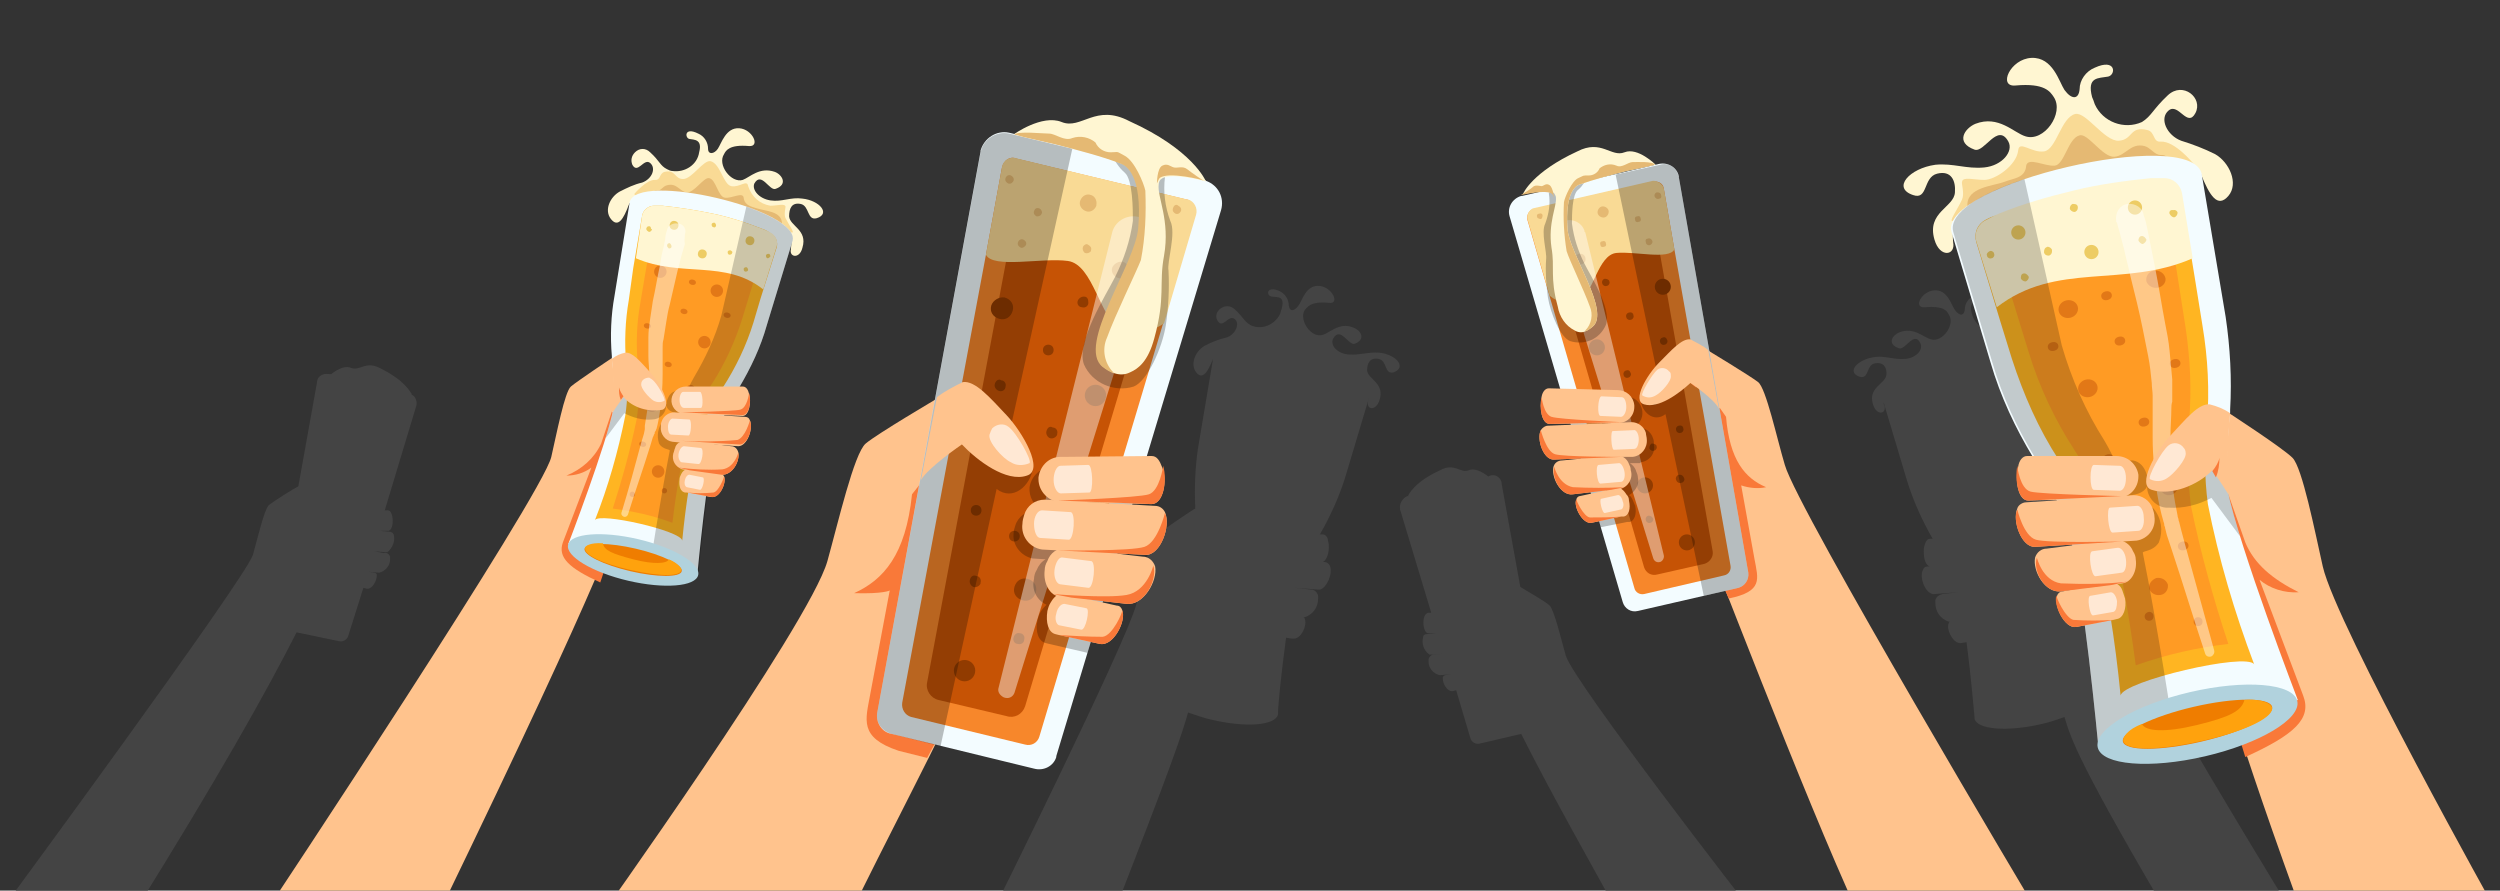 <?xml version="1.0" encoding="utf-8"?>
<!-- Generator: Adobe Illustrator 26.0.2, SVG Export Plug-In . SVG Version: 6.00 Build 0)  -->
<svg version="1.1" id="Layer_1" xmlns="http://www.w3.org/2000/svg" xmlns:xlink="http://www.w3.org/1999/xlink" x="0px" y="0px"
	 viewBox="0 0 280.7 100" style="enable-background:new 0 0 280.7 100;" xml:space="preserve">
<rect x="0" y="0" width="280.7" height="100" fill="#333333" stroke="none"/>
<style type="text/css">
	.st0{fill:#444444;}
	.st1{fill:#FFC38D;}
	.st2{fill:#F97939;}
	.st3{fill:#F3FCFF;}
	.st4{fill:#F7872B;}
	.st5{fill:#C65305;}
	.st6{fill:#913B00;}
	.st7{fill:#F9DA95;}
	.st8{fill:#E5B973;}
	.st9{opacity:0.43;}
	.st10{fill:#FFFFFF;}
	.st11{opacity:0.25;enable-background:new    ;}
	.st12{fill:#FFF6D2;}
	.st13{fill:#FFE8D4;}
	.st14{fill:#F3AE00;}
	.st15{fill:#FFB522;}
	.st16{fill:#FF9B24;}
	.st17{fill:#E27817;}
	.st18{fill:#EDCC64;}
	.st19{opacity:0.2;enable-background:new    ;}
	.st20{fill:#B1D2DD;}
	.st21{fill:#EF7D00;}
	.st22{fill:#FFA20D;}
	.st23{opacity:0.45;}
</style>
<g>
	<path class="st0" d="M111.3,102.7c0,0,15.3-30.8,16.3-34.9c0.6-2.5,1.4-7,2.1-7.6s4.4-3.1,4.5-3.1l0,0c0-0.1,0-0.2,0-0.2
		c-0.1-2.2,0-4.4,0.3-6.5l1.7-10.1c-0.6,1.5-1.2,2.4-1.9,1.5s-0.1-2.4,1-3c0.8-0.4,1.5-0.7,2.4-0.9c1-0.3,1.6-1.6,0.9-2.1
		s-1.3,1.2-1.9,0.2s0.9-2.2,1.9-1.3s1.1,1.4,1.8,1.8c1.2,0.6,2.7,0,3.3-1.2c0.1-0.2,0.1-0.4,0.2-0.6c0.4-1.5-0.4-1.3-1.1-1.4
		s-0.6-1.3,0.9-0.6c0.6,0.3,1,0.9,1,1.6c0.1,0.7,0.6,0.7,1.1,0c0.4-0.5,0.8-2.3,2.3-2.2s2.4,2.1,1.1,1.9c-2.1-0.2-2.4,0.5-2.7,0.8
		c-0.7,1.1,0.7,3.2,2,2.8c0.8-0.2,1.9-1.5,3.5-0.8c0.8,0.3,1.4,1.3,0.1,1.8c-0.7,0.2-1.6-2-2.4-0.6c-0.4,0.7,0.4,1.7,1.7,1.8
		s2.2-0.3,3.5-0.2c1.8,0.2,3.1,1.6,1.6,2.2c-1.1,0.3-0.7-1.3-1.7-1.5s-1.3,0.5-1.3,1.3c0.1,1,2,1.4,1.4,3.3
		c-0.4,1.3-1.5,1.1-1.3,0.2c0-0.1,0.1-0.3,0.1-0.4l-2.6,8.7c-0.7,2.3-1.7,4.5-2.9,6.6h0.3c0.3,0,0.6,0.3,0.6,0.7
		c0.1,0.3,0.1,0.5,0.1,0.8c0,0.7-0.3,1.5-0.7,1.6c0,0-0.1,0-0.1,0l-1.9-0.1l0,0l2.2,0.1c0.3,0,0.5,0.2,0.6,0.4l0,0
		c0.4,0.8-0.3,2.5-1.1,2.7c-0.1,0-0.1,0-0.2,0l-2.6-0.2l0,0l1.8,0.2c0.4,0,0.7,0.3,0.8,0.7c0,0.1,0,0.2,0,0.3c0,1-0.6,1.8-1.5,2.1
		c-0.1,0-0.2,0-0.2,0c0.1,0,0.2,0.1,0.2,0.2l0,0c0.3,0.7-0.4,2.2-1.2,2.2H145l-0.6-0.1c-0.5,3.7-0.9,7.5-0.9,8.4c0,0.1,0,0.1,0,0.2
		c-0.3,1.3-3.7,1.5-7.5,0.6c-0.9-0.2-1.7-0.5-2.6-0.8c-0.7,2.4-1.6,5.3-8.8,23.7L111.3,102.7z"/>
	<path class="st0" d="M244.6,104.7c-11.2-18.9-12.1-21.8-12.8-24.2c-0.8,0.3-1.7,0.6-2.6,0.8c-3.9,0.9-7.2,0.6-7.5-0.6
		c0-0.1,0-0.1,0-0.2c-0.1-0.9-0.4-4.7-0.9-8.4l-0.6,0.1H220c-0.8-0.1-1.5-1.6-1.2-2.2l0,0c0-0.1,0.1-0.2,0.2-0.2c-0.1,0-0.2,0-0.2,0
		c-0.9-0.3-1.5-1.1-1.5-2.1c0-0.1,0-0.2,0-0.3c0.1-0.4,0.4-0.6,0.8-0.7l1.7-0.2l0,0l-2.6,0.2c-0.1,0-0.1,0-0.2,0
		c-0.9-0.2-1.5-1.9-1.1-2.7l0,0c0.1-0.3,0.3-0.4,0.6-0.4l2.2-0.1l0,0l-1.9,0.1c0,0-0.1,0-0.1,0c-0.5-0.1-0.7-0.9-0.7-1.6
		c0-0.3,0-0.5,0.1-0.8c0.1-0.4,0.3-0.7,0.6-0.7h0.3c-1.2-2.1-2.2-4.3-2.9-6.6l-2.6-8.7c0,0.1,0,0.3,0.1,0.4c0.2,0.9-0.9,1.1-1.3-0.2
		c-0.6-1.9,1.4-2.3,1.5-3.3c0.1-0.8-0.3-1.5-1.3-1.3s-0.6,1.8-1.7,1.5c-1.5-0.5-0.3-1.9,1.6-2.2c1.2-0.2,2.2,0.3,3.5,0.2
		s2.1-1.1,1.7-1.8c-0.7-1.4-1.7,0.9-2.4,0.6c-1.4-0.5-0.7-1.5,0.1-1.8c1.6-0.6,2.7,0.6,3.5,0.8c1.3,0.4,2.8-1.7,2-2.8
		c-0.2-0.4-0.6-1-2.7-0.8c-1.3,0.1-0.4-1.8,1.1-1.9s1.9,1.7,2.3,2.2c0.5,0.7,1,0.7,1.1,0c0-0.7,0.4-1.3,1-1.6
		c1.5-0.7,1.5,0.5,0.9,0.6s-1.5,0-1.1,1.4c0.3,1.3,1.6,2.2,2.9,2c0.2,0,0.4-0.1,0.6-0.2c0.7-0.4,0.8-0.9,1.8-1.8
		c0.4-0.5,1.2-0.5,1.7-0.1c0.3,0.3,0.5,0.8,0.3,1.2c-0.6,1-1.2-0.8-1.9-0.2s-0.2,1.8,0.9,2.1c0.8,0.2,1.6,0.5,2.4,0.9
		c1,0.6,1.7,2.1,1,3s-1.3,0-1.9-1.5l1.6,10c0.4,2.2,0.5,4.4,0.3,6.5c0,0.1,0,0.1,0,0.2l0,0c0.1,0,3.8,2.5,4.5,3.1s1.6,5.2,2.1,7.6
		c1,4.1,20.3,35.5,20.3,35.5L244.6,104.7z"/>
	<path class="st0" d="M46.2,44.2L46.2,44.2L46.2,44.2c-0.1-0.1-0.7-1.5-3.6-2.9c-1.6-0.8-2.2,0.4-3.2,0c-0.9-0.4-2.2,0.7-2.2,0.7
		l-0.3,0c-0.6-0.1-1.2,0.2-1.3,0.8c0,0,0,0,0,0c0,0,0,0,0,0.1l-2.1,11.7c-0.6,0.3-2.8,1.7-3.3,2.1s-1.3,3.8-1.8,5.6
		C27.4,65.2,0,102.4,0,102.4h15.1C24.5,87.3,29.9,77.7,33.3,71l0,0l0,0l0,0l4.8,1c0.4,0.1,0.9-0.2,1-0.6l1.7-5.4l0.4,0.1
		c0,0,0.1,0,0.1,0c0.5,0,1-0.9,1-1.4c0-0.1,0-0.2,0-0.2c0-0.1-0.2-0.2-0.3-0.2l-0.6-0.1l0,0l1.1,0.1h0.1c0.7-0.2,1.2-0.8,1.2-1.5
		c0-0.1,0-0.2,0-0.3c-0.1-0.3-0.4-0.5-0.7-0.4L42,61.9l0,0l1.3,0.1c0.1,0,0.2,0,0.2,0c0.6-0.5,0.9-1.3,0.7-2
		c-0.1-0.2-0.3-0.3-0.5-0.3l-1.1-0.1l0,0h0.9c0,0,0.1,0,0.1,0c0.5-0.1,0.6-1.1,0.4-1.8l0,0c-0.1-0.3-0.2-0.5-0.5-0.5h-0.3l3.5-11.6
		c0.2-0.5,0-1.2-0.5-1.4C46.3,44.2,46.2,44.2,46.2,44.2z M37.3,42l0.3,0.1l1.5,0.3c0.2,0,0.3,0.1,0.5,0.1L37.3,42z"/>
	<path class="st0" d="M157.2,57.2l3.5,11.6h-0.3c-0.2,0-0.4,0.2-0.5,0.5l0,0c-0.2,0.7,0,1.7,0.4,1.8c0,0,0.1,0,0.1,0h0.9l0,0
		l-1.1,0.1c-0.2,0-0.4,0.1-0.4,0.3c-0.2,0.7,0,1.5,0.7,2c0.1,0,0.2,0,0.3,0l1.3-0.1l0,0l-1.1,0.1c-0.3,0-0.5,0.2-0.6,0.5
		c0,0.1,0,0.2,0,0.3c0,0.7,0.5,1.3,1.2,1.5h0.2l1.1-0.1l0,0l-0.6,0.1c-0.1,0-0.2,0.1-0.3,0.2c0,0.1,0,0.2,0,0.2c0,0.6,0.5,1.4,1,1.4
		c0,0,0.1,0,0.1,0l0.4-0.1l1.6,5.4c0.1,0.4,0.6,0.7,1,0.6l4.7-1.1l0,0l0,0l0,0c3.4,6.8,8.8,16.3,10.7,19.8h15.1
		c0,0-19.9-25.6-20.8-28.6c-0.5-1.8-1.3-5.1-1.8-5.6s-2.7-1.7-3.3-2.1l-2.1-11.6c0,0,0,0,0-0.1c-0.1-0.6-0.7-1-1.3-0.8c0,0,0,0,0,0
		l-0.2,0.1c0,0-1.3-1.1-2.2-0.7s-1.6-0.9-3.2,0c-2.9,1.3-3.6,2.8-3.6,2.9l0,0H158C157.4,56,157.1,56.6,157.2,57.2
		C157.2,57.2,157.2,57.2,157.2,57.2z M164.5,54.2l0.5-0.1l1.4-0.3l0.3-0.1L164.5,54.2z"/>
	<path class="st1" d="M191.7,39.3c0,0,4.8,2.9,5.7,3.6s2.1,6.3,3,9.3c1.4,5,28.3,50.1,28.3,50.1h-20.2
		c-5.9-12.8-16.4-40.4-19.2-47.3l-1.7-13.6L191.7,39.3z"/>
	<path class="st2" d="M191.9,46.4l-2.4,2.7l4.2,17.2l0.4,0.9c3.9-0.8,3.3-2.2,2.9-4.4l-1.5-8.3c0.9,0.3,1.9,0.4,2.8,0.2
		c-2.4-1-4.1-3.1-4.5-7.9l-0.7-1L191.9,46.4z"/>
	<path class="st3" d="M195.2,66l-11.3,2.6c-0.8,0.2-1.5-0.3-1.7-1l-12.7-43.3c-0.3-1,0.3-2,1.3-2.3c0,0,0,0,0,0h0.1l15.4-3.6
		c1-0.2,2,0.4,2.2,1.4c0,0,0,0.1,0,0.1l7.8,44.4C196.4,65.1,195.9,65.8,195.2,66z"/>
	<path class="st4" d="M186.8,21.1L188,28l6.3,35.5c0.1,0.5-0.2,1-0.7,1.1l-9,2.1c-0.5,0.1-1-0.2-1.1-0.7L174,33.3l-2.5-8.6
		c-0.1-0.5,0.1-1,0.6-1.2c0,0,0,0,0,0l0,0l13.5-3.1C186.2,20.3,186.7,20.6,186.8,21.1L186.8,21.1z"/>
	<path class="st5" d="M184.6,63.7l-10.9-37.5c-0.2-0.7,0.2-1.3,0.8-1.5h0.1l9.4-2.2c0.7-0.1,1.3,0.3,1.5,0.9c0,0,0,0,0,0.1l6.8,38.4
		c0.1,0.6-0.3,1.2-0.9,1.4l-5.3,1.2C185.4,64.7,184.8,64.3,184.6,63.7z"/>
	<circle class="st6" cx="189.4" cy="60.9" r="0.9"/>
	<circle class="st6" cx="185.6" cy="44.6" r="0.9"/>
	<circle class="st6" cx="186.7" cy="32.2" r="0.9"/>
	<circle class="st6" cx="179.3" cy="39" r="0.9"/>
	<circle class="st6" cx="184.7" cy="54.5" r="0.9"/>
	<path class="st6" d="M185.6,58.2c0.1,0.2-0.1,0.5-0.3,0.5c0,0,0,0,0,0c-0.2,0.1-0.5-0.1-0.5-0.3c0,0,0,0,0,0
		c-0.1-0.2,0.1-0.5,0.3-0.5c0,0,0,0,0,0l0,0C185.3,57.9,185.5,58,185.6,58.2z"/>
	<path class="st6" d="M189.1,53.7c0.1,0.2-0.1,0.5-0.3,0.5c0,0,0,0,0,0c-0.2,0.1-0.5,0-0.6-0.3c-0.1-0.2,0-0.5,0.3-0.6
		c0,0,0.1,0,0.1,0C188.8,53.3,189,53.4,189.1,53.7C189.1,53.7,189.1,53.7,189.1,53.7z"/>
	<path class="st6" d="M189,48.1c0.1,0.2-0.1,0.5-0.3,0.5c-0.2,0.1-0.5-0.1-0.5-0.3c0,0,0,0,0,0c-0.1-0.2,0.1-0.5,0.3-0.5
		c0,0,0,0,0,0C188.8,47.7,189,47.9,189,48.1C189,48.1,189,48.1,189,48.1z"/>
	<path class="st6" d="M186,50.1c0.1,0.2-0.1,0.5-0.3,0.5c-0.2,0.1-0.5-0.1-0.5-0.3s0.1-0.5,0.3-0.5C185.7,49.8,186,49.9,186,50.1z"
		/>
	<path class="st6" d="M181.9,46.8c0.1,0.2-0.1,0.5-0.3,0.5c-0.2,0-0.5-0.1-0.5-0.4c0-0.2,0.1-0.4,0.3-0.5l0,0
		C181.6,46.4,181.9,46.6,181.9,46.8z"/>
	<path class="st6" d="M183.1,41.9c0.1,0.2-0.1,0.5-0.3,0.5c-0.2,0.1-0.5-0.1-0.5-0.3c0,0,0,0,0,0c-0.1-0.2,0.1-0.5,0.3-0.5
		c0,0,0,0,0,0C182.8,41.5,183,41.6,183.1,41.9z"/>
	<path class="st6" d="M187.2,38.2c0.1,0.2-0.1,0.5-0.3,0.5c-0.2,0.1-0.5-0.1-0.5-0.3c0,0,0,0,0,0c-0.1-0.2,0.1-0.5,0.3-0.5
		c0,0,0,0,0,0l0,0C186.9,37.8,187.1,37.9,187.2,38.2C187.2,38.2,187.2,38.2,187.2,38.2z"/>
	<path class="st6" d="M183.4,35.4c0.1,0.2-0.1,0.5-0.3,0.5c0,0,0,0,0,0c-0.2,0.1-0.5-0.1-0.5-0.3c-0.1-0.2,0.1-0.5,0.3-0.5l0,0
		C183.2,35,183.4,35.2,183.4,35.4C183.4,35.4,183.4,35.4,183.4,35.4z"/>
	<path class="st6" d="M180.7,31.6c0.1,0.2-0.1,0.5-0.3,0.5c-0.2,0.1-0.5-0.1-0.5-0.3c0,0,0,0,0,0c-0.1-0.2,0.1-0.5,0.3-0.5
		c0,0,0,0,0,0l0,0C180.4,31.3,180.7,31.4,180.7,31.6C180.7,31.6,180.7,31.6,180.7,31.6z"/>
	<path class="st7" d="M186.8,21.1L188,28c-0.6,1.2-4.4,0.2-6.5,0.4s-2.6,4.6-4.2,5.4c-1.1,0.4-2.4,0.2-3.3-0.6l-2.5-8.6
		c-0.1-0.5,0.2-1,0.6-1.2l0,0l13.5-3.1C186.1,20.3,186.6,20.6,186.8,21.1L186.8,21.1z"/>
	<ellipse transform="matrix(0.974 -0.227 0.227 0.974 -1.971 41.017)" class="st8" cx="177.4" cy="29.1" rx="0.6" ry="0.6"/>
	<path class="st8" d="M180.6,23.6c0.1,0.3-0.1,0.7-0.4,0.8c-0.3,0.1-0.7-0.1-0.8-0.4c-0.1-0.3,0.1-0.7,0.4-0.8c0,0,0,0,0,0l0,0
		C180.1,23.1,180.5,23.3,180.6,23.6C180.6,23.6,180.6,23.6,180.6,23.6z"/>
	<path class="st8" d="M184.2,24.5c0.1,0.2,0,0.4-0.2,0.4c0,0,0,0,0,0c-0.2,0.1-0.4,0-0.4-0.2c0,0,0,0,0,0c-0.1-0.2,0-0.4,0.2-0.4
		c0,0,0,0,0,0l0,0C184,24.2,184.2,24.3,184.2,24.5C184.2,24.5,184.2,24.5,184.2,24.5z"/>
	<path class="st8" d="M185.5,27c0.1,0.2,0,0.4-0.2,0.5c-0.2,0.1-0.4,0-0.5-0.2c0,0,0-0.1,0-0.1c-0.1-0.2,0-0.4,0.2-0.4c0,0,0,0,0,0
		l0,0C185.2,26.7,185.4,26.8,185.5,27C185.5,27,185.5,27,185.5,27L185.5,27z"/>
	<path class="st8" d="M173.2,24.2c0,0.2-0.1,0.4-0.2,0.4s-0.4-0.1-0.4-0.2l0,0c-0.1-0.2,0-0.4,0.2-0.4c0,0,0,0,0,0l0,0
		C173,23.9,173.2,24,173.2,24.2C173.2,24.2,173.2,24.2,173.2,24.2z"/>
	<path class="st8" d="M180.3,27.3c0.1,0.2,0,0.4-0.2,0.4c0,0,0,0,0,0c-0.2,0.1-0.4,0-0.4-0.2c0,0,0,0,0,0c-0.1-0.2,0-0.4,0.2-0.4
		c0,0,0,0,0,0l0,0C180.1,27,180.3,27.1,180.3,27.3L180.3,27.3z"/>
	<path class="st8" d="M176.4,32.7c0.1,0.2-0.1,0.4-0.2,0.4c0,0,0,0,0,0c-0.2,0.1-0.4-0.1-0.4-0.2c-0.1-0.2,0.1-0.4,0.2-0.4l0,0
		C176.2,32.4,176.3,32.5,176.4,32.7L176.4,32.7z"/>
	<path class="st8" d="M186.5,21.9c0.1,0.2,0,0.4-0.2,0.4c0,0,0,0,0,0c-0.2,0.1-0.4,0-0.5-0.2c-0.1-0.2,0-0.4,0.2-0.5
		c0,0,0.1,0,0.1,0l0,0C186.3,21.6,186.5,21.7,186.5,21.9z"/>
	<path class="st8" d="M175.9,25.8c0.1,0.2,0,0.4-0.2,0.4c0,0,0,0,0,0c-0.2,0.1-0.4,0-0.4-0.2c0,0,0,0,0,0c-0.1-0.2,0.1-0.4,0.3-0.4
		c0,0,0,0,0,0l0,0C175.7,25.5,175.9,25.6,175.9,25.8C175.9,25.8,175.9,25.8,175.9,25.8z"/>
	<g class="st9">
		<path class="st10" d="M178,26.1l8.8,36.2c0.1,0.3-0.1,0.7-0.4,0.8c0,0,0,0,0,0c-0.4,0.1-0.7-0.1-0.8-0.5L174.6,27
			c-0.3-0.9,0.2-1.9,1.1-2.2s1.9,0.2,2.2,1.1c0,0,0,0.1,0,0.1C177.9,26,178,26.1,178,26.1z"/>
	</g>
	<path class="st11" d="M188.5,19.9l7.8,44.4c0.1,0.8-0.4,1.5-1.1,1.7l-3.9,0.9l-4.3-20.4c-1.3,1-2.7-0.2-2.8-1.7l1.8-3.2l-4.6-22
		l5-1.1C187.3,18.2,188.3,18.8,188.5,19.9L188.5,19.9z"/>
	<path class="st2" d="M189.8,43c0.4-0.3,0.7-0.6,0.9-1c0,0.5-0.1,1-0.3,1.5L189.8,43z"/>
	<path class="st11" d="M173.9,21.7c0.2,1.2,0,2.3-0.4,3.4c-0.5,1,0.2,3.2,0.1,4c-0.1,1.4,0,2.9,0.2,4.3c0.3,1.8,1.4,4.5,2.5,4.9
		c1.6,0.5,3.3-0.2,4-1.8c0.7-1.8-1.7-5.5-2.4-6.9c-0.7-1.4-1.2-2.9-1.4-4.5c0-0.9,0-3.3,0.7-3.8c0.5-0.4,0.8-1,1.1-1.5l-2.3,0.1
		C175.2,20.4,174.5,21,173.9,21.7z"/>
	<path class="st12" d="M185.9,18.5L185.9,18.5l-0.9,0.2l-2.4,0.5c-1.6,0.4-3.8,1-5.2,1.5c-0.4,0.1-1.7,0.8-1.4,5
		c0.2,2.8,4.9,9.3,2.8,11c-0.3,0.2-0.5,0.4-0.8,0.5c-0.4,0.2-0.9,0.1-1.2-0.1c-1-0.5-1.7-1.5-1.9-2.7c-0.9-3.3-0.3-4.3-0.7-6.6
		c-0.4-2.8,0.6-4.6,0.5-5.6c0-0.2-0.1-0.3-0.2-0.5c-0.6-0.6-3.4,0.1-3.5,0.1l0,0c0-0.1,1.1-2.5,6.1-4.8c2.7-1.4,3.8,0.7,5.3,0.1
		S185.9,18.5,185.9,18.5z"/>
	<path class="st8" d="M174.5,22.3L174.5,22.3c0-0.2-0.1-0.3-0.2-0.5c-0.6-0.6-3.4,0.1-3.5,0.1s1-0.6,1.3-0.9s0.8-0.1,1-0.1
		s0.5-0.4,0.9-0.1S174.5,22.3,174.5,22.3z"/>
	<path class="st8" d="M185.8,18.5l-0.8,0.2l-2.4,0.5c-1.6,0.4-3.8,1-5.2,1.5c-0.4,0.1-1.7,0.8-1.4,5c0.2,2.8,4.9,9.3,2.8,11
		c-0.2,0.2-0.5,0.4-0.8,0.5v-0.1c0.7-0.7,0.9-1.8,0.5-2.7c-0.6-1.7-2.3-5.2-2.6-6.2c-0.3-1.8-0.4-3.7-0.3-5.5
		c0.1-0.6,0.9-2.4,1.6-2.7s0.4-0.3,1.2-0.3c0.5,0,1-0.3,1.2-0.8c0.5-0.4,1.2-0.6,1.9-0.3c0.6,0.3,1.3-0.4,1.8-0.4
		S185.6,18.1,185.8,18.5C185.8,18.5,185.8,18.5,185.8,18.5z"/>
	<path class="st1" d="M184.6,45.4c1.6,0.5,3.9-1.2,5.2-2.4c0,0,2.7,1.8,3.2,2.9l-1.2-6.6c-0.6-0.5-1.3-0.8-2-1.2
		c-1-0.1-2.1,1.2-3.5,2.6S183.2,45,184.6,45.4z"/>
	<path class="st13" d="M187.6,42.2c0.1,0.6-1.1,1.9-1.7,2.2c-0.5,0.3-1,0.3-1.5,0c-0.2-0.2,1.1-2.4,1.7-2.9c0.4-0.3,1-0.2,1.3,0.2
		C187.6,41.8,187.6,42,187.6,42.2z"/>
	<path class="st11" d="M184.1,52h-1.1c0.3,0.2,0.6,0.5,0.7,0.9c0.1,0.2,0.2,0.5,0.2,0.7c0.2,0.8-0.3,1.6-1,2
		c0.2,0.1,0.3,0.3,0.4,0.5c0.1,0.2,0.2,0.5,0.3,0.7c0.2,0.9-0.1,1.7-0.6,1.8l-0.3,0l-3,0.6l-4.4-14.9l7.2,0.2c1,0,1.8,0.7,1.9,1.7
		c0.1,0.8-0.4,1.5-1.1,1.8h0.7c0.7,0,1.4,0.5,1.6,1.2c0.1,0.2,0.1,0.5,0.1,0.7c0.2,1-0.5,1.9-1.5,2C184.2,52,184.2,52,184.1,52z"/>
	<path class="st1" d="M178.7,58.7L182,58l0.3,0c0.6-0.1,0.8-0.9,0.6-1.8c0-0.3-0.1-0.5-0.3-0.7c-0.3-0.5-0.7-0.8-1.1-0.7l-4.1,0.9
		c-0.2,0-0.4,0.2-0.4,0.4C176.6,56.8,177.7,58.9,178.7,58.7z"/>
	<path class="st1" d="M174,47.6l6.2-0.1l0,0h1.5c1,0,1.8-0.8,1.8-1.8c0-0.1,0-0.1,0-0.2c-0.1-1-0.9-1.7-1.9-1.7l-7.7-0.2
		c-0.4,0-0.7,0.4-0.8,0.9C172.8,45.8,173.1,47.6,174,47.6z"/>
	<path class="st13" d="M179.7,46.7l2.3,0.1c0.3,0,0.6-0.5,0.6-1.1l0,0c0-0.6-0.2-1.1-0.5-1.1l-2.3-0.1
		C179.4,44.6,179.3,46.7,179.7,46.7z"/>
	<path class="st1" d="M176.6,55.5l4.3-0.5l1-0.1c0.9-0.2,1.5-1.2,1.2-2.1c0-0.3-0.1-0.5-0.2-0.7c-0.2-0.6-0.8-1-1.4-1l-6.1,0.6
		c-0.5,0-0.9,0.3-1,0.8C174.2,53.7,175.3,55.7,176.6,55.5z"/>
	<path class="st1" d="M174.5,51.6l7.6-0.3l0,0h1.2c1-0.1,1.7-1,1.6-2c0-0.2-0.1-0.5-0.1-0.7c-0.2-0.7-0.9-1.2-1.6-1.2l-9.4,0.4
		c-0.3,0-0.6,0.2-0.8,0.5C172.5,49.3,173.3,51.7,174.5,51.6z"/>
	<path class="st13" d="M180.2,57.6l1.8-0.4c0.2,0,0.4-0.5,0.2-0.9l0,0c-0.1-0.5-0.4-0.8-0.6-0.7l-1.8,0.4
		C179.5,56,179.9,57.7,180.2,57.6z"/>
	<path class="st13" d="M181.2,50.5l2.3-0.1c0.3,0,0.5-0.5,0.5-1.1l0,0c0-0.6-0.3-1.1-0.6-1l-2.3,0.1
		C180.8,48.3,180.9,50.5,181.2,50.5z"/>
	<path class="st13" d="M179.7,54.3l2.3-0.2c0.3,0,0.5-0.5,0.4-1.1l0,0c-0.1-0.6-0.4-1-0.6-1l-2.3,0.2
		C179.1,52.2,179.3,54.3,179.7,54.3z"/>
	<path class="st2" d="M178.7,58.7L182,58c-1.2,0.1-2.3,0.1-3.5,0.1c-0.7-0.1-1.6-2-1.5-2.1C176.6,56.8,177.7,58.9,178.7,58.7z"/>
	<path class="st2" d="M174,47.6l8.1-0.2c0,0-7-0.3-7.9-0.6s-1.1-2.2-1.1-2.2C172.8,45.8,173.1,47.6,174,47.6z"/>
	<path class="st2" d="M174.5,51.6l7.6-0.3c-0.3,0-6.5,0-7.5-0.3s-1.6-2.7-1.6-2.7C172.5,49.3,173.3,51.7,174.5,51.6z"/>
	<path class="st2" d="M176.6,55.5l4.3-0.5l1.5-0.3c-1.9,0.1-3.9,0.1-5.8,0c-1.6-0.3-2.1-2.3-2.1-2.3l0,0
		C174.2,53.7,175.3,55.7,176.6,55.5z"/>
	<path class="st1" d="M105.3,44.7c0,0-6.8,4-8.1,5.1s-3.1,8.9-4.3,13.2c-2,7.1-26.4,41.2-26.4,41.2l29.1,2.1
		c-10,12.7,12.6-26.8,16-37.2l-0.5-21.4L105.3,44.7z"/>
	<path class="st2" d="M105.1,54.8l3.3,3.9l-3.5,24.9l-0.8,1.5l-3.2-0.8c-4.5-1.5-3.7-3.5-3.2-6.3l2.2-11.7c0,0-0.7,0.4-4,0.3
		c3.3-1.5,5.8-4.3,6.5-11.1l1.1-1.4L105.1,54.8z"/>
	<path class="st3" d="M100.1,82.4l16,3.9c1.1,0.3,2.2-0.3,2.5-1.3c0,0,0,0,0-0.1l18.5-61.3c0.4-1.4-0.3-2.8-1.7-3.3c0,0,0,0,0,0
		l-0.1-0.1l-22-5.3c-1.4-0.3-2.8,0.6-3.2,2c0,0,0,0,0,0c0,0,0,0.1,0,0.1L98.5,80C98.3,81.1,99,82.2,100.1,82.4z"/>
	<path class="st4" d="M112.5,18.8l-1.8,9.8l-9.4,50.3c-0.1,0.7,0.3,1.4,1,1.6l12.8,3.1c0.7,0.2,1.4-0.2,1.6-0.9l13.9-46.4l3.6-12.2
		c0.2-0.7-0.2-1.4-0.9-1.7c0,0-0.1,0-0.1,0l-19.1-4.6C113.4,17.5,112.7,18,112.5,18.8C112.5,18.7,112.5,18.7,112.5,18.8
		C112.5,18.7,112.5,18.8,112.5,18.8z"/>
	<path class="st5" d="M115.1,79.3L131,26.2c0.3-0.9-0.2-1.9-1.2-2.2h-0.1l-13.3-3.2c-0.9-0.2-1.8,0.3-2.1,1.2c0,0,0,0,0,0.1
		c0,0,0,0,0,0.1l-10.2,54.4c-0.2,0.9,0.4,1.8,1.3,2l7.6,1.8C113.9,80.7,114.8,80.2,115.1,79.3z"/>
	<circle class="st6" cx="108.3" cy="75.3" r="1.2"/>
	<circle class="st6" cx="113.9" cy="52.2" r="1.2"/>
	<path class="st6" d="M111.3,34.3c-0.2,0.7,0.2,1.3,0.9,1.5c0.7,0.2,1.3-0.2,1.5-0.9c0.2-0.7-0.2-1.3-0.9-1.5
		C112.2,33.3,111.5,33.7,111.3,34.3z"/>
	<circle class="st6" cx="123" cy="44.4" r="1.2"/>
	<path class="st6" d="M113.9,65.9c-0.2,0.7,0.2,1.3,0.9,1.5c0.7,0.2,1.3-0.2,1.5-0.9c0.2-0.7-0.2-1.3-0.9-1.5c0,0,0,0,0,0
		C114.7,64.8,114.1,65.2,113.9,65.9z"/>
	<path class="st6" d="M113.8,71.6c-0.1,0.3,0.1,0.7,0.5,0.7c0.3,0.1,0.7-0.1,0.7-0.5c0.1-0.3-0.1-0.7-0.5-0.7l0,0
		C114.2,71,113.9,71.2,113.8,71.6C113.8,71.6,113.8,71.6,113.8,71.6z"/>
	<path class="st6" d="M108.9,65.1c-0.1,0.3,0.1,0.7,0.4,0.8s0.7-0.1,0.8-0.4c0,0,0,0,0-0.1c0.1-0.3-0.1-0.7-0.4-0.7l0,0
		C109.3,64.5,109,64.7,108.9,65.1C108.9,65,108.9,65,108.9,65.1z"/>
	<circle class="st6" cx="109.6" cy="57.3" r="0.6"/>
	<circle class="st6" cx="113.9" cy="60.2" r="0.6"/>
	<path class="st6" d="M119.1,55.4c-0.1,0.3,0.1,0.7,0.5,0.7c0,0,0,0,0,0c0.3,0.1,0.7-0.1,0.7-0.5s-0.1-0.7-0.5-0.7l0,0
		C119.5,54.8,119.2,55,119.1,55.4z"/>
	<path class="st6" d="M117.5,48.4c-0.1,0.3,0.1,0.7,0.4,0.8c0.3,0.1,0.7-0.1,0.8-0.4c0,0,0-0.1,0-0.1c0.1-0.3-0.1-0.7-0.5-0.7
		c0,0,0,0,0,0C117.9,47.8,117.6,48,117.5,48.4C117.5,48.4,117.5,48.4,117.5,48.4L117.5,48.4z"/>
	<path class="st6" d="M111.7,43.1c-0.1,0.3,0.1,0.7,0.5,0.8c0.3,0.1,0.7-0.1,0.7-0.5c0.1-0.3-0.1-0.7-0.5-0.7l0,0l0,0
		C112.2,42.5,111.8,42.7,111.7,43.1C111.7,43.1,111.7,43.1,111.7,43.1z"/>
	<circle class="st6" cx="117.7" cy="39.3" r="0.6"/>
	<path class="st6" d="M121,33.8c-0.1,0.3,0.1,0.7,0.5,0.7c0,0,0,0,0,0c0.3,0.1,0.7-0.1,0.7-0.5s-0.1-0.7-0.5-0.7
		C121.4,33.3,121.1,33.5,121,33.8z"/>
	<path class="st7" d="M112.5,18.8l-1.8,9.8c0.8,1.6,6.3,0.3,9.2,0.7s3.6,6.6,6,7.7s4.8-0.7,4.8-0.7l3.6-12.2
		c0.2-0.7-0.2-1.5-0.9-1.7c0,0,0,0,0,0h-0.1l-19.1-4.6C113.4,17.5,112.6,18,112.5,18.8C112.5,18.7,112.5,18.7,112.5,18.8L112.5,18.8
		z"/>
	<path class="st8" d="M124.9,30c-0.2,0.5,0.1,1,0.6,1.2c0.5,0.2,1-0.1,1.2-0.6c0,0,0-0.1,0-0.1c0.1-0.5-0.2-1-0.6-1.1l0,0
		C125.6,29.3,125.1,29.6,124.9,30L124.9,30z"/>
	<path class="st8" d="M121.3,22.5c-0.2,0.5,0.1,1,0.6,1.2c0.5,0.2,1-0.1,1.2-0.6c0,0,0-0.1,0-0.1c0.1-0.5-0.2-1-0.6-1.1l0,0
		C122,21.7,121.5,22,121.3,22.5C121.3,22.5,121.3,22.5,121.3,22.5L121.3,22.5z"/>
	<path class="st8" d="M116.1,23.7c-0.1,0.3,0.1,0.5,0.3,0.6c0.3,0,0.5-0.1,0.6-0.4c0-0.2-0.1-0.4-0.3-0.5l0,0
		C116.4,23.3,116.2,23.4,116.1,23.7L116.1,23.7z"/>
	<path class="st8" d="M114.3,27.2c-0.1,0.3,0.1,0.5,0.3,0.6s0.5-0.1,0.6-0.3c0.1-0.3-0.1-0.5-0.3-0.6c0,0,0,0,0,0l0,0
		C114.7,26.8,114.4,26.9,114.3,27.2C114.3,27.2,114.3,27.2,114.3,27.2z"/>
	<path class="st8" d="M131.7,23.4c-0.1,0.3,0.1,0.5,0.3,0.6c0.3,0.1,0.5-0.1,0.6-0.3c0.1-0.3-0.1-0.5-0.3-0.6l0,0
		C132.1,22.9,131.8,23,131.7,23.4C131.7,23.3,131.7,23.3,131.7,23.4L131.7,23.4z"/>
	<path class="st8" d="M121.6,27.7c-0.1,0.3,0,0.5,0.2,0.7c0.3,0.1,0.5,0,0.7-0.2c0,0,0-0.1,0-0.1c0.1-0.3-0.1-0.5-0.3-0.6l0,0
		C122,27.3,121.7,27.5,121.6,27.7C121.6,27.7,121.6,27.7,121.6,27.7z"/>
	<path class="st8" d="M127.1,35.3c-0.1,0.3,0.1,0.5,0.3,0.6s0.5-0.1,0.6-0.3s-0.1-0.5-0.3-0.6c0,0,0,0,0,0l0,0
		C127.5,34.9,127.2,35.1,127.1,35.3C127.1,35.3,127.1,35.3,127.1,35.3z"/>
	<path class="st8" d="M112.9,20c-0.1,0.3,0.1,0.5,0.3,0.6c0.3,0.1,0.5-0.1,0.6-0.3c0.1-0.3-0.1-0.5-0.3-0.6c0,0,0,0,0,0l0,0
		C113.3,19.6,113,19.7,112.9,20C112.9,20,112.9,20,112.9,20z"/>
	<path class="st8" d="M127.9,25.6c-0.1,0.3,0.1,0.5,0.4,0.6c0.3,0.1,0.5-0.1,0.6-0.4c0.1-0.3-0.1-0.5-0.4-0.6l0,0
		C128.3,25.2,128,25.3,127.9,25.6C127.9,25.6,127.9,25.6,127.9,25.6L127.9,25.6z"/>
	<g class="st9">
		<path class="st10" d="M129.6,27.4l-15.7,50.4c-0.2,0.5-0.7,0.7-1.2,0.5c-0.4-0.2-0.7-0.6-0.6-1L124.9,26c0.4-1.3,1.8-2,3.1-1.6
			c1.2,0.4,1.9,1.6,1.7,2.8C129.7,27.3,129.6,27.3,129.6,27.4z"/>
	</g>
	<path class="st11" d="M110.1,17.1L98.5,80c-0.2,1.1,0.5,2.1,1.6,2.4l5.5,1.4l6.3-28.9c1.8,1.4,3.8-0.3,4.1-2.4l-2.5-4.6l6.9-31.2
		l-7.1-1.7C111.9,14.7,110.4,15.6,110.1,17.1C110.1,17,110.1,17,110.1,17.1C110.1,17,110.1,17.1,110.1,17.1z"/>
	<path class="st2" d="M108,49.8c-0.5-0.4-0.9-0.9-1.2-1.5c0,0.7,0.1,1.4,0.4,2.1L108,49.8z"/>
	<path class="st11" d="M130.8,19.9c-0.2,1.6,0,3.3,0.6,4.9c0.7,1.4-0.4,4.6-0.2,5.6c0.1,2,0,4.1-0.3,6.1c-0.4,2.6-2.1,6.3-3.6,6.9
		c-2.2,0.7-4.7-0.4-5.6-2.5c-0.9-2.5,2.5-7.8,3.5-9.8c1-2,1.7-4.1,2-6.3c0-1.2,0-4.6-0.9-5.4c-0.7-0.6-1.2-1.4-1.5-2.2l3.3,0.1
		C129.1,18,130,18.9,130.8,19.9z"/>
	<path class="st12" d="M113.8,15.1h0.1l1.2,0.3l3.5,0.8c2.3,0.6,5.4,1.4,7.4,2.2c0.5,0.2,2.4,1.2,1.9,7.2c-0.3,4-7,13.2-4,15.6
		c0.4,0.3,0.7,0.5,1.2,0.7c0.6,0.2,1.2,0.2,1.8-0.1c0.9-0.4,2-1.2,2.7-3.8c1.3-4.7,0.5-6.1,1.1-9.3c0.7-4-0.8-6.6-0.6-8
		c0-0.2,0.1-0.5,0.3-0.6c0.9-0.8,4.9,0.2,5,0.3l0,0c0-0.1-1.5-3.6-8.6-6.8c-3.8-2-5.4,1-7.6,0.1S113.8,15.1,113.8,15.1z"/>
	<path class="st8" d="M129.9,20.6L129.9,20.6c0.1-0.2,0.2-0.5,0.3-0.6c0.9-0.8,4.9,0.2,5,0.3c-0.1,0-1.4-0.9-1.9-1.3
		s-1.1-0.1-1.5-0.2s-0.7-0.5-1.3-0.2S129.9,20.6,129.9,20.6z"/>
	<path class="st8" d="M113.9,15.1l1.1,0.3l3.5,0.8c2.3,0.6,5.4,1.4,7.4,2.2c0.5,0.2,2.4,1.2,1.9,7.2c-0.3,4-7,13.2-4,15.6
		c0.4,0.3,0.7,0.5,1.2,0.7v-0.1c-1-1-1.3-2.6-0.7-3.9c0.9-2.5,3.3-7.4,3.8-8.7c0.5-2.6,0.6-5.2,0.5-7.8c-0.2-0.9-1.2-3.3-2.3-3.9
		s-0.6-0.4-1.6-0.4c-0.7,0-1.4-0.4-1.7-1.1c-0.7-0.6-1.7-0.8-2.6-0.5c-0.9,0.4-1.9-0.5-2.6-0.5S114.3,14.7,113.9,15.1
		C114,15.1,113.9,15.1,113.9,15.1z"/>
	<path class="st1" d="M115.3,53.4c-2.3,0.8-5.6-1.7-7.3-3.5c0,0-3.8,2.6-4.6,4l1.8-9.3c0.9-0.7,1.9-1.2,2.9-1.7
		c1.4-0.2,3.1,1.8,4.9,3.7S117.3,52.8,115.3,53.4z"/>
	<path class="st13" d="M111.1,48.8c-0.2,0.8,1.5,2.7,2.4,3.1c0.6,0.4,1.4,0.4,2.1,0.1c0.3-0.3-1.5-3.5-2.4-4.1
		c-0.5-0.4-1.3-0.3-1.8,0.2C111.3,48.3,111.2,48.5,111.1,48.8z"/>
	<path class="st11" d="M115.9,62.7l1.5,0.1c-0.5,0.3-0.8,0.7-1,1.2c-0.2,0.3-0.3,0.7-0.3,1c-0.3,1.2,0.3,2.4,1.4,2.9
		c-0.2,0.2-0.4,0.4-0.6,0.7c-0.2,0.3-0.3,0.6-0.4,1c-0.3,1.3,0.1,2.4,0.9,2.6l0.4,0.1l4.3,1l6.4-21.1l-10.2,0.2
		c-1.4,0-2.5,1-2.7,2.3c-0.1,1.1,0.5,2.2,1.6,2.6h-0.9c-1,0-2,0.7-2.3,1.7c-0.1,0.3-0.2,0.6-0.2,1C113.7,61.2,114.6,62.4,115.9,62.7
		z"/>
	<path class="st1" d="M123.5,72.3l-4.6-1l-0.4-0.1c-0.8-0.2-1.1-1.3-0.9-2.6c0.1-0.4,0.2-0.7,0.4-1c0.4-0.7,1-1.1,1.5-0.9l5.9,1.3
		c0.3,0,0.5,0.2,0.6,0.5C126.5,69.7,125,72.6,123.5,72.3z"/>
	<path class="st1" d="M129.3,56.6l-7.9-0.2l0,0h-2.2c-1.4,0-2.6-1.2-2.6-2.6c0-0.1,0-0.1,0-0.2c0.2-1.4,1.3-2.4,2.7-2.3l10-0.1
		c0.6,0,0.9,0.5,1.2,1.3C131.1,54,130.6,56.6,129.3,56.6z"/>
	<path class="st13" d="M122.3,55.3l-3.2,0.1c-0.4,0-0.8-0.7-0.8-1.5l0,0c0-0.8,0.3-1.5,0.7-1.6l3.2-0.1
		C122.7,52.2,122.8,55.3,122.3,55.3z"/>
	<path class="st1" d="M126.5,67.8l-6.2-0.7L119,67c-1.1-0.1-1.9-1.5-1.7-3c0-0.3,0.1-0.7,0.3-1c0.3-0.9,1.1-1.5,2.1-1.5l8.6,1
		c0.7,0,1.2,0.5,1.4,1.1C130,65.2,128.4,68,126.5,67.8z"/>
	<path class="st1" d="M128.6,62.3l-9.8-0.5l0,0l-1.8-0.1c-1.4-0.2-2.4-1.5-2.2-2.9c0-0.3,0.1-0.7,0.2-1c0.3-1,1.2-1.7,2.3-1.7
		l12.4,0.7c0.5,0,0.9,0.3,1.1,0.7C131.5,59,130.3,62.4,128.6,62.3z"/>
	<path class="st13" d="M121.4,70.7l-2.5-0.5c-0.3-0.1-0.5-0.7-0.3-1.3l0,0c0.1-0.6,0.5-1.1,0.9-1.1l2.5,0.5
		C122.4,68.4,121.9,70.8,121.4,70.7z"/>
	<path class="st13" d="M120,60.6l-3.2-0.2c-0.4,0-0.7-0.7-0.7-1.6l0,0c0-0.8,0.4-1.5,0.9-1.5l3.2,0.2
		C120.8,57.5,120.6,60.6,120,60.6z"/>
	<path class="st13" d="M122.2,66l-3.2-0.4c-0.4-0.1-0.7-0.8-0.6-1.6l0,0c0.1-0.8,0.5-1.5,0.9-1.4l3.2,0.4
		C123.1,63,122.8,66.1,122.2,66z"/>
	<path class="st2" d="M123.5,72.3l-4.6-1c1.6,0.1,3.3,0.2,4.9,0.2c1.1-0.1,2.3-2.8,2.2-3C126.5,69.7,125,72.6,123.5,72.3z"/>
	<path class="st2" d="M129.3,56.6l-10.5-0.4c0,0,9-0.3,10.2-0.7s1.6-3.1,1.6-3.2C131.1,54,130.6,56.6,129.3,56.6z"/>
	<path class="st2" d="M128.6,62.3l-9.8-0.5c0.4,0,8.2,0.1,9.7-0.4s2.3-3.8,2.3-3.8C131.5,59,130.3,62.4,128.6,62.3z"/>
	<path class="st2" d="M126.5,67.8l-6.2-0.7l-2.1-0.4c0,0,6.1,0.5,8.3,0.1c2.3-0.4,3-3.3,3-3.3l0,0C130,65.2,128.4,68,126.5,67.8z"/>
	<path class="st12" d="M244.6,18.3c0,0,2-0.1,2.5,1.2c1,2.5,1.9,3.9,3.1,2.5s0.1-3.8-1.5-4.7c-1.2-0.6-2.5-1.1-3.8-1.5
		c-1.6-0.6-2.5-2.5-1.4-3.4s2.1,2,3,0.3s-1.4-3.6-3.1-2s-1.8,2.3-2.9,3c-2,0.9-4.4,0-5.3-2c-0.1-0.3-0.2-0.6-0.3-0.8
		c-0.6-2.3,0.7-2.1,1.8-2.3c0.9-0.2,0.9-2.1-1.5-1c-1,0.4-1.7,1.4-1.7,2.4c-0.1,1.2-0.9,1.2-1.7,0.1c-0.6-0.9-1.3-3.7-3.7-3.6
		s-3.8,3.3-1.8,3.1c3.3-0.3,3.9,0.7,4.3,1.3c1.2,1.8-1.1,5.1-3.2,4.4c-1.3-0.4-3-2.4-5.6-1.4c-1.2,0.5-2.3,2.1-0.1,2.9
		c1.1,0.4,2.6-3.1,3.8-0.9c0.6,1.1-0.7,2.7-2.7,2.9s-3.5-0.5-5.5-0.3c-2.9,0.4-4.9,2.6-2.5,3.4c1.7,0.6,1.1-2,2.7-2.4s2.1,0.8,2,2.1
		c-0.1,1.7-3.2,2.2-2.3,5.3c0.6,2.1,2.4,1.8,2.1,0.3c-0.1-1.1,0-2.3,0.4-3.3l15.6-5L244.6,18.3z"/>
	<path class="st7" d="M246.3,18.4c0,0-2.1-2.6-3.7-2.5c-0.9,0.1-0.6-1.1-1.5-1.3c-2-0.5-1.6,1.1-3.2,1.2s-3.7-3.3-4.9-3
		c-1.6,0.4-2.1,4-3.5,4.2s-2.8-1.3-2.9-0.1c-0.2,1.7-2.6,3.3-3.8,3.3s-2.4-0.4-2.5,0.2c-0.1,0.2,0.3,1.3,0,2c-0.5,1.1-1.6,2.6-1,2.4
		l5.1,0.7l19.1-5.1L246.3,18.4z"/>
	<path class="st8" d="M243.5,19.1c0,0,0.4-1.8-0.9-1.7c-0.7,0-1.1-0.8-1.8-1c-1.6-0.4-2.1,1.1-3.4,1.2s-3-2.7-3.9-2.4
		c-1.3,0.3-1.7,3.3-2.8,3.4s-3-1-3.2,0c-0.1,1.4-1.4,1.4-2.4,1.8c-1.3,0.5-4.3,0.6-4.2,2.7c0,1,1.4,1.8,1.4,1.8l4.1,0.5l15.4-4.1
		L243.5,19.1z"/>
	<path class="st1" d="M250.3,46.4c0,0,6,3.9,7.1,5s2.5,8.2,3.4,12.2c1.5,6.6,19.8,39.3,19.8,39.3l-21.2,2.2
		c-8.9-24.2-9.8-29.4-13-38.5L245,49L250.3,46.4z"/>
	<path class="st2" d="M250.2,55.5L247,59l4.7,24.7l0.4,1.3c5.5-2.5,7.5-4.3,6.5-6.9c-1.2-3.2-4.9-13-4.9-13c1.2,1,2.8,1.5,4.4,1.4
		c-3-1.5-5-3.2-6-5.6L250.2,55.5z"/>
	<path class="st3" d="M232.2,59.2c1.7,6.3,3.4,24.6,3.4,24.6l22.4-5.2c0,0-6.6-17.2-7.9-23.6c-0.1-0.3-0.1-0.7-0.1-1
		c0-2.6,0.1-5.1,0.4-7.7c0-0.1,0-0.2,0-0.3c0.2-3.5,0-7-0.5-10.4l-2.7-16.1c-1.3-5.4-29.4,1.2-28.1,6.5l4.4,14.7
		c1.1,3.8,2.8,7.4,4.8,10.7C229.9,53.9,231.2,56.5,232.2,59.2z"/>
	<path class="st14" d="M252.2,72.9C252.2,72.9,252.2,72.9,252.2,72.9L252.2,72.9z"/>
	<path class="st15" d="M222.9,24.7c-0.9,0.5-1.3,1.5-1,2.5l2.7,8.9l1.3,4.2c1.3,4,3,7.9,5.3,11.4c1.7,2.4,3,5.1,3.9,7.9
		c1.4,6.1,2.4,12.3,3,18.5c0.2-1.6,14.2-4.9,15-3.5c-2.2-5.8-4-11.9-5.2-18c-0.4-3-0.4-6.1-0.1-9.1c0.3-3.6,0.1-7.3-0.5-10.9
		l-0.9-5.6l-1.5-9.1c-0.2-1-1-1.7-2-1.7c-0.4,0-0.9,0-1.5,0c-2.9,0.3-5.9,0.7-8.7,1.4c-2.9,0.6-5.7,1.5-8.4,2.6
		C223.8,24.2,223.3,24.5,222.9,24.7z"/>
	<path class="st16" d="M250.2,72.3c-1.7-5.1-3.1-10.2-4.2-15.5c-0.4-3.2-0.5-6.4-0.2-9.6c0.3-3.5,0.1-7-0.4-10.4l-2.3-14.7
		c0-0.1-0.1-0.1-0.2-0.1c-0.4,0-0.9,0-1.4,0c-2.8,0.2-5.6,0.7-8.3,1.3c-2.8,0.6-5.5,1.5-8.1,2.5c-0.4,0.2-0.9,0.4-1.2,0.6
		c-0.1,0-0.1,0.1-0.1,0.2c0,0,0,0,0,0l4,13c1.2,3.9,2.9,7.5,5.1,10.9c2.4,3.7,3.6,6.3,4.1,8.5c1.2,5.2,2.1,10.4,2.8,15.7
		C243.2,73.5,246.7,72.7,250.2,72.3L250.2,72.3z"/>
	<ellipse transform="matrix(0.974 -0.227 0.227 0.974 -3.778 54.339)" class="st17" cx="234.4" cy="43.6" rx="1.1" ry="1"/>
	<ellipse transform="matrix(0.974 -0.227 0.227 0.974 -1.815 53.615)" class="st17" cx="232.2" cy="34.7" rx="1.1" ry="1"/>
	<path class="st17" d="M241.8,30.4c0.6-0.1,1.1,0.2,1.3,0.7s-0.2,1.1-0.8,1.2s-1.1-0.2-1.3-0.7C240.9,31.1,241.2,30.5,241.8,30.4z"
		/>
	<path class="st17" d="M242.1,64.9c0.6-0.1,1.1,0.2,1.3,0.7c0.1,0.5-0.2,1.1-0.8,1.2c-0.6,0.1-1.1-0.2-1.3-0.7
		C241.2,65.6,241.6,65.1,242.1,64.9z"/>
	<ellipse transform="matrix(0.974 -0.227 0.227 0.974 -6.042 56.697)" class="st17" cx="243.5" cy="54.6" rx="1" ry="1"/>
	<ellipse transform="matrix(0.974 -0.227 0.227 0.974 -4.48 55.866)" class="st17" cx="240.7" cy="47.4" rx="0.6" ry="0.5"/>
	<path class="st17" d="M241.3,68.7c0.3,0,0.5,0.2,0.5,0.5s-0.2,0.5-0.5,0.5c-0.3,0-0.5-0.2-0.5-0.5S241.1,68.7,241.3,68.7z"/>
	<ellipse transform="matrix(0.974 -0.227 0.227 0.974 -2.888 56.506)" class="st17" cx="244.2" cy="40.8" rx="0.6" ry="0.5"/>
	<ellipse transform="matrix(0.974 -0.227 0.227 0.974 -2.483 55.014)" class="st17" cx="238" cy="38.3" rx="0.6" ry="0.5"/>
	<ellipse transform="matrix(0.974 -0.227 0.227 0.974 -1.365 54.553)" class="st17" cx="236.5" cy="33.2" rx="0.6" ry="0.5"/>
	<ellipse transform="matrix(0.974 -0.227 0.227 0.974 -2.818 53.343)" class="st17" cx="230.5" cy="38.9" rx="0.6" ry="0.5"/>
	<circle class="st17" cx="246.8" cy="69.8" r="0.5"/>
	<ellipse transform="matrix(0.974 -0.227 0.227 0.974 -7.512 57.228)" class="st17" cx="245.1" cy="61.3" rx="0.6" ry="0.5"/>
	<ellipse transform="matrix(0.974 -0.227 0.227 0.974 -5.501 55.073)" class="st17" cx="236.7" cy="51.5" rx="0.6" ry="0.5"/>
	<ellipse transform="matrix(0.974 -0.227 0.227 0.974 -7.12 55.652)" class="st17" cx="238.4" cy="58.8" rx="0.6" ry="0.5"/>
	<path class="st12" d="M221.9,27.1l2.3,7.4c6.7-5.2,14.2-2.1,22-5.5l-1.2-7.3c-0.2-1-1-1.7-2-1.7c-0.4,0-0.9,0-1.5,0
		c-2.9,0.3-5.9,0.7-8.7,1.4c-2.9,0.7-5.7,1.5-8.4,2.6c-0.5,0.2-1,0.5-1.4,0.7C222.1,25.1,221.6,26.2,221.9,27.1z"/>
	<ellipse transform="matrix(0.974 -0.227 0.227 0.974 -0.293 54.033)" class="st18" cx="234.8" cy="28.3" rx="0.8" ry="0.8"/>
	<ellipse transform="matrix(0.974 -0.227 0.227 0.974 0.958 55.02)" class="st18" cx="239.7" cy="23.3" rx="0.8" ry="0.8"/>
	
		<ellipse transform="matrix(0.974 -0.227 0.227 0.974 -1.356838e-02 52.118)" class="st18" cx="226.6" cy="26.1" rx="0.8" ry="0.8"/>
	<path class="st18" d="M232.4,23.4c0,0.2,0.3,0.4,0.5,0.4c0,0,0,0,0,0c0.2,0,0.4-0.2,0.4-0.5s-0.2-0.4-0.5-0.4c0,0-0.1,0-0.1,0l0,0
		C232.5,23,232.4,23.2,232.4,23.4L232.4,23.4z"/>
	<path class="st18" d="M223.1,28.7c0,0.2,0.3,0.4,0.5,0.3c0.2,0,0.4-0.3,0.3-0.5c0-0.2-0.3-0.4-0.5-0.3l0,0
		C223.2,28.3,223,28.5,223.1,28.7L223.1,28.7z"/>
	<path class="st18" d="M229.5,28.3c0,0.2,0.2,0.4,0.5,0.4c0.2,0,0.4-0.2,0.4-0.5c0,0,0-0.1,0-0.1c0-0.2-0.3-0.4-0.5-0.4l0,0
		C229.6,27.8,229.5,28,229.5,28.3C229.5,28.3,229.5,28.3,229.5,28.3z"/>
	<path class="st18" d="M226.9,31.2c0,0.2,0.3,0.4,0.5,0.4c0.2,0,0.4-0.3,0.4-0.5c-0.1-0.2-0.3-0.4-0.5-0.4l0,0
		C227,30.7,226.9,30.9,226.9,31.2z"/>
	<path class="st18" d="M243.6,24c0.1,0.2,0.3,0.4,0.5,0.4c0.2,0,0.4-0.3,0.4-0.5c0-0.2-0.3-0.4-0.5-0.3l0,0
		C243.7,23.5,243.5,23.8,243.6,24L243.6,24z"/>
	<path class="st18" d="M240.1,27c0.1,0.2,0.3,0.4,0.5,0.4c0.2-0.1,0.4-0.3,0.4-0.5c-0.1-0.2-0.3-0.4-0.5-0.4l0,0
		C240.2,26.5,240.1,26.8,240.1,27z"/>
	<path class="st19" d="M232.2,59.2c1.7,6.3,3.4,24.6,3.4,24.6l8.4-2c0,0-1.8-11.8-3.4-19.7c-0.1-0.3,1.1-0.1,1.8-1.2
		c0.5-1.3,0.3-2.7-0.6-3.8c-0.4-0.5-2.1,0.9-2.2,0.4c-0.2-0.7-0.2-1-0.5-1.9c0,0,1.9,0,2.1-1.4c0-0.1-0.1-2.2-1.7-2.5
		c-0.8-0.1-1.5,1-1.6,1c-0.5-1.1-1-2.2-1.6-3.2c-2.1-3.3-3.7-6.9-4.8-10.7l-4.2-18.7c-4.9,1.6-8.5,3.8-8,5.9l4.4,14.7
		c1.1,3.8,2.8,7.4,4.8,10.7C230,53.9,231.2,56.5,232.2,59.2z"/>
	<ellipse transform="matrix(0.974 -0.227 0.227 0.974 -12.006 58.13)" class="st20" cx="246.7" cy="81.3" rx="11.5" ry="3.7"/>
	<ellipse transform="matrix(0.974 -0.227 0.227 0.974 -12.006 58.13)" class="st21" cx="246.7" cy="81.3" rx="8.6" ry="2"/>
	<path class="st22" d="M238.4,83.2c0.2,1,3.4,1.2,8.8,0s8.2-2.8,7.9-3.8c-0.1-0.3-1-1-3.1-0.8c-0.3,1.2-1.6,1.9-5.3,2.8
		s-5.8,0.7-6.2-0.1C238.8,81.9,238.3,82.9,238.4,83.2z"/>
	<path class="st1" d="M233.1,70.4l4.2-0.8l0.4-0.1c0.7-0.1,1.1-1.2,0.9-2.3c-0.1-0.3-0.2-0.6-0.3-0.9c-0.2-0.6-0.7-0.9-1.3-0.9
		l-5.4,1c-0.3,0-0.5,0.2-0.6,0.4C230.5,67.9,231.8,70.6,233.1,70.4z"/>
	<g class="st23">
		<path class="st10" d="M237.7,25c0.1,0.5,0.3,1,0.4,1.5l0.4,1.5c0.2,1,0.5,2,0.7,3c0.5,2,1,4,1.4,6c0.2,1,0.4,2,0.6,3s0.3,2,0.4,3
			c0,0.5,0.1,1,0.1,1.4v0.7c0,0.3,0,0.5,0,0.8c0,1.1,0,2.1,0,3.2c0,2.1,0.2,4.2,0.5,6.3c0.2,1.1,0.4,2.1,0.7,3.1
			c0,0.1,0.1,0.2,0.1,0.4s0.1,0.2,0.1,0.4l0.1,0.4l0.1,0.4l0.5,1.5c1.3,3.9,2.5,7.9,3.8,11.8c0.1,0.3,0.4,0.4,0.7,0.3c0,0,0,0,0,0
			c0.2-0.1,0.4-0.4,0.3-0.7l0,0c-1.1-4-2.2-8-3.3-12l-0.4-1.5l-0.2-0.8c0-0.1-0.1-0.2-0.1-0.4c0-0.1-0.1-0.2-0.1-0.4
			c-0.2-1-0.4-2-0.5-3c-0.2-2-0.3-4-0.3-6c0-1,0.1-2,0.1-3c0-0.2,0-0.5,0.1-0.8v-0.2v-0.2c0-0.1,0-0.3,0-0.4c0-0.6,0-1.1,0-1.7
			c-0.1-1.1-0.2-2.1-0.3-3.2s-0.3-2.1-0.5-3.1c-0.4-2.1-0.7-4.1-1.1-6.1c-0.2-1-0.4-2-0.6-3l-0.3-1.5c-0.1-0.5-0.2-1-0.4-1.5
			c-0.1-0.9-1-1.4-1.8-1.3c-0.9,0.1-1.4,1-1.3,1.8c0,0.1,0,0.1,0,0.2C237.7,25,237.7,25,237.7,25L237.7,25z"/>
	</g>
	<path class="st1" d="M227.8,56.2l8-0.2l0,0l2-0.1c1.3,0,2.3-1.1,2.3-2.4c0-0.1,0-0.1,0-0.2c-0.2-1.2-1.2-2.1-2.5-2.1h-10
		c-0.5,0-0.9,0.5-1,1.2C226.2,53.9,226.6,56.3,227.8,56.2z"/>
	<path class="st13" d="M235.1,55l2.9,0.1c0.4,0,0.7-0.6,0.7-1.4l0,0c0-0.8-0.3-1.4-0.7-1.4l-2.9-0.1C234.6,52.2,234.6,55,235.1,55z"
		/>
	<path class="st1" d="M231.4,66.4l5.6-0.7l1.3-0.2c1-0.1,1.7-1.4,1.5-2.7c0-0.3-0.1-0.6-0.3-0.9c-0.3-0.8-1.1-1.3-1.9-1.3l-7.8,1
		c-0.6,0-1.1,0.4-1.3,1C228.2,64.1,229.6,66.6,231.4,66.4z"/>
	<path class="st1" d="M228.5,61.4l9.8-0.6l0,0l1.6-0.1c1.3-0.2,2.2-1.4,2-2.7c0,0,0,0,0,0c0-0.3-0.1-0.6-0.2-0.9
		c-0.3-0.9-1.2-1.5-2.1-1.5l-12.1,0.8c-0.4,0-0.9,0.3-1,0.7C225.9,58.5,227,61.5,228.5,61.4z"/>
	<path class="st13" d="M235,69.1l2.3-0.4c0.3-0.1,0.4-0.6,0.4-1.2l0,0c-0.1-0.6-0.4-1-0.7-1l-2.3,0.4
		C234.3,66.9,234.6,69.1,235,69.1z"/>
	<path class="st19" d="M243.5,57c1.7,0.1,3.3-0.3,4.8-1.1l3.2,4.3c-0.6-2-1.1-3.8-1.4-5.2c-0.1-0.3-0.1-0.7-0.1-1c0-0.5,0-1,0-1.5
		l-2.2-1.5l-2.3-0.2l-2.2,1.9l-2.2,1.6c-0.2,1.3,0.8,2.6,2.1,2.7C243.3,57,243.4,57,243.5,57z"/>
	<path class="st1" d="M241.6,55c2.1,0.7,5.2-0.5,6.8-2.2c0,0,1,1.4,1.8,2.7c-0.1-3.1-0.1-6.1,0.2-9.1c-0.7-0.5-1.5-0.8-2.3-1
		c-1.3-0.1-2.7,1.7-4.4,3.5S239.9,54.5,241.6,55z"/>
	<path class="st13" d="M245.4,50.8c0.2,0.7-1.4,2.5-2.1,2.9c-0.6,0.4-1.3,0.4-1.9,0.1c-0.3-0.2,1.3-3.2,2.1-3.8
		c0.5-0.4,1.3-0.3,1.7,0.3C245.3,50.4,245.4,50.6,245.4,50.8z"/>
	<path class="st13" d="M237.2,59.8l2.9-0.2c0.4,0,0.7-0.7,0.6-1.5l0,0c0-0.8-0.4-1.4-0.8-1.3l-3,0.2C236.5,57,236.7,59.8,237.2,59.8
		z"/>
	<path class="st13" d="M235.3,64.7l2.9-0.4c0.4,0,0.6-0.7,0.5-1.5l0,0c-0.1-0.8-0.5-1.3-0.9-1.3l-2.9,0.4
		C234.4,62,234.8,64.8,235.3,64.7z"/>
	<path class="st2" d="M233.1,70.4l4.2-0.8c-1.5,0.1-3,0.1-4.5,0c-0.9-0.2-2-2.6-1.9-2.8C230.5,67.9,231.8,70.6,233.1,70.4z"/>
	<path class="st2" d="M227.8,56.2l10.4-0.5c0,0-9-0.2-10.2-0.5s-1.5-2.8-1.5-2.9C226.2,53.9,226.6,56.3,227.8,56.2z"/>
	<path class="st2" d="M228.5,61.4l9.8-0.6c-0.4,0-8.3,0.2-9.7-0.2s-2.1-3.4-2.1-3.4C225.9,58.5,227,61.5,228.5,61.4z"/>
	<path class="st2" d="M231.4,66.4l5.6-0.7l1.9-0.4c-2.5,0.3-5,0.3-7.5,0.2c-2.1-0.3-2.7-2.9-2.7-2.9l0,0
		C228.2,64.1,229.6,66.6,231.4,66.4z"/>
	<path class="st2" d="M248.4,52.9c0.4-0.5,0.7-1,0.8-1.5c0,0.7-0.1,1.5-0.4,2.2L248.4,52.9z"/>
	<path class="st12" d="M78.5,22.5l10.1,3.3c0.3,0.7,0.3,1.4,0.2,2.2c-0.2,0.9,1,1.1,1.3-0.2c0.6-2-1.4-2.4-1.5-3.5
		c0-0.9,0.3-1.6,1.3-1.4s0.7,1.9,1.8,1.6c1.6-0.5,0.3-2-1.6-2.2c-1.3-0.2-2.3,0.4-3.6,0.2s-2.1-1.2-1.8-1.9c0.8-1.4,1.7,0.9,2.4,0.6
		c1.4-0.5,0.7-1.6-0.1-1.9c-1.7-0.6-2.8,0.6-3.6,0.9c-1.3,0.4-2.9-1.7-2.1-2.9c0.2-0.4,0.6-1.1,2.8-0.9c1.3,0.1,0.4-1.9-1.1-2
		s-2,1.7-2.4,2.3s-1.1,0.7-1.1,0c0-0.7-0.4-1.4-1.1-1.7c-1.6-0.8-1.5,0.5-1,0.6s1.5,0,1.1,1.5c-0.2,1.4-1.6,2.3-3,2.1
		c-0.2,0-0.4-0.1-0.6-0.2c-0.8-0.4-0.8-0.9-1.9-1.9c-0.5-0.5-1.2-0.5-1.7,0c-0.4,0.4-0.5,0.9-0.3,1.4c0.6,1.1,1.3-0.8,2-0.2
		s0.2,1.8-0.9,2.2c-0.9,0.2-1.7,0.6-2.5,1c-1.1,0.6-1.8,2.1-1,3.1s1.4,0,2-1.6c0.4-0.9,1.6-0.8,1.6-0.8L78.5,22.5z"/>
	<path class="st7" d="M73.2,23.3l12.4,3.3l3.3-0.5c0.4,0.1-0.3-0.8-0.7-1.6c-0.2-0.4,0-1.1,0-1.3c-0.1-0.4-0.9-0.1-1.7-0.1
		c-1.2-0.2-2.1-1-2.5-2.2c-0.1-0.8-1,0.2-1.9,0s-1.2-2.5-2.3-2.8c-0.8-0.2-2.1,2-3.1,2s-0.8-1.1-2.1-0.8c-0.6,0.2-0.4,0.9-1,0.9
		c-1-0.1-2.4,1.6-2.4,1.6L73.2,23.3z"/>
	<path class="st8" d="M74.2,24l10,2.7l2.7-0.4c0,0,0.9-0.5,0.9-1.2c0-1.4-1.9-1.4-2.8-1.7c-0.6-0.2-1.4-0.3-1.5-1.2
		c-0.1-0.7-1.3,0.1-2.1,0s-1-2.1-1.8-2.2c-0.6-0.1-1.7,1.7-2.5,1.6s-1.1-1.1-2.2-0.8c-0.5,0.1-0.7,0.7-1.2,0.6
		c-0.8,0-0.6,1.1-0.6,1.1L74.2,24z"/>
	<path class="st1" d="M72.2,41.9l-0.9,11.4c-2.1,6-2.7,9.3-21.9,49H29.9c0,0,31-46.7,32-51c0.6-2.6,1.5-7.3,2.2-7.9s4.6-3.2,4.6-3.2
		L72.2,41.9z"/>
	<path class="st2" d="M67.5,49.8c-0.8,1.7-2.2,2.9-3.9,3.6c1,0,2-0.3,2.8-0.9c0,0-2.4,6.3-3.2,8.4c-0.6,1.7,0.7,2.9,4.2,4.5l0.3-0.9
		l3.1-16.1l-2.1-2.2L67.5,49.8z"/>
	<path class="st3" d="M83,43.5c1.3-2.2,2.4-4.5,3.1-7l2.9-9.5c0.8-3.5-17.5-7.8-18.3-4.3l-1.7,10.5c-0.4,2.2-0.5,4.5-0.3,6.8
		c0,0.1,0,0.1,0,0.2c0.2,1.7,0.3,3.3,0.3,5c0,0.2,0,0.4-0.1,0.6c-0.8,4.1-5.1,15.3-5.1,15.3l14.5,3.4c0,0,1.1-11.9,2.2-16
		C81.2,46.8,82,45.1,83,43.5z"/>
	<path class="st14" d="M67.5,57.4L67.5,57.4z"/>
	<path class="st14" d="M76.6,59.6L76.6,59.6z"/>
	<path class="st15" d="M85.6,25.7C83.8,25,82,24.4,80.1,24c-1.9-0.4-3.8-0.7-5.7-0.9c-0.3,0-0.7,0-1,0c-0.6,0-1.2,0.5-1.3,1.1
		l-1,5.9l-0.5,3.6c-0.4,2.3-0.5,4.7-0.3,7.1c0.2,2,0.2,4-0.1,5.9c-0.8,4-1.9,7.9-3.4,11.7c0.5-0.9,9.7,1.2,9.8,2.3
		c0.4-4.1,1-8.1,2-12c0.6-1.8,1.4-3.6,2.5-5.1c1.5-2.3,2.7-4.8,3.5-7.4l0.8-2.7l1.8-5.7c0.2-0.6-0.1-1.3-0.7-1.6
		C86.3,26,85.9,25.8,85.6,25.7z"/>
	<path class="st16" d="M68.8,57.1c2.3,0.3,4.6,0.8,6.7,1.6c0.4-3.4,1-6.9,1.8-10.2c0.6-2,1.5-3.8,2.7-5.5c1.4-2.2,2.5-4.6,3.3-7.1
		l2.6-8.5c0,0,0-0.1,0-0.1l-0.8-0.4c-1.7-0.7-3.5-1.2-5.2-1.6c-1.8-0.4-3.6-0.7-5.4-0.9h-0.9c-0.1,0-0.1,0-0.1,0.1L71.9,34
		c-0.4,2.2-0.5,4.5-0.3,6.8c0.2,2.1,0.2,4.2-0.1,6.2C70.8,50.4,69.9,53.7,68.8,57.1L68.8,57.1z"/>
	<ellipse transform="matrix(0.227 -0.974 0.974 0.227 23.733 106.744)" class="st17" cx="79.1" cy="38.4" rx="0.7" ry="0.7"/>
	<ellipse transform="matrix(0.227 -0.974 0.974 0.227 30.458 103.646)" class="st17" cx="80.5" cy="32.6" rx="0.7" ry="0.7"/>
	<ellipse transform="matrix(0.227 -0.974 0.974 0.227 27.616 95.751)" class="st17" cx="74.1" cy="30.5" rx="0.7" ry="0.7"/>
	<ellipse transform="matrix(0.227 -0.974 0.974 0.227 5.592 112.909)" class="st17" cx="73.9" cy="52.9" rx="0.7" ry="0.7"/>
	<ellipse transform="matrix(0.227 -0.974 0.974 0.227 12.171 106.502)" class="st17" cx="73.2" cy="45.6" rx="0.7" ry="0.7"/>
	<ellipse transform="matrix(0.227 -0.974 0.974 0.227 18.167 104.684)" class="st17" cx="75" cy="40.9" rx="0.3" ry="0.4"/>
	<circle class="st17" cx="74.6" cy="55.1" r="0.3"/>
	<ellipse transform="matrix(0.227 -0.974 0.974 0.227 20.533 99.096)" class="st17" cx="72.7" cy="36.6" rx="0.3" ry="0.4"/>
	<ellipse transform="matrix(0.227 -0.974 0.974 0.227 25.275 101.823)" class="st17" cx="76.8" cy="35" rx="0.3" ry="0.4"/>
	<ellipse transform="matrix(0.227 -0.974 0.974 0.227 29.232 100.174)" class="st17" cx="77.7" cy="31.7" rx="0.3" ry="0.4"/>
	<ellipse transform="matrix(0.227 -0.974 0.974 0.227 28.638 106.834)" class="st17" cx="81.6" cy="35.4" rx="0.3" ry="0.4"/>
	<circle class="st17" cx="71" cy="55.5" r="0.3"/>
	<ellipse transform="matrix(0.227 -0.974 0.974 0.227 7.166 108.865)" class="st17" cx="72.2" cy="49.9" rx="0.3" ry="0.4"/>
	<ellipse transform="matrix(0.227 -0.974 0.974 0.227 17.592 109.227)" class="st17" cx="77.6" cy="43.5" rx="0.3" ry="0.4"/>
	<ellipse transform="matrix(0.227 -0.974 0.974 0.227 12.092 111.821)" class="st17" cx="76.5" cy="48.3" rx="0.3" ry="0.4"/>
	<path class="st12" d="M86.5,26.1c-0.2-0.1-0.6-0.3-0.9-0.4C83.8,25,82,24.4,80.1,24c-1.9-0.4-3.8-0.7-5.7-0.9c-0.3,0-0.7,0-1,0
		c-0.6,0-1.2,0.5-1.3,1.1L71.4,29c5.1,2.2,10,0.1,14.3,3.5l1.5-4.8C87.4,27.1,87.1,26.4,86.5,26.1z"/>
	<ellipse transform="matrix(0.227 -0.974 0.974 0.227 33.209 98.791)" class="st18" cx="78.8" cy="28.5" rx="0.5" ry="0.5"/>
	<ellipse transform="matrix(0.227 -0.974 0.974 0.227 33.881 93.194)" class="st18" cx="75.6" cy="25.3" rx="0.5" ry="0.5"/>
	<ellipse transform="matrix(0.227 -0.974 0.974 0.227 38.697 102.887)" class="st18" cx="84.2" cy="27.1" rx="0.5" ry="0.5"/>
	<path class="st18" d="M80.4,25.3c0-0.1-0.1-0.3-0.2-0.3l0,0c-0.2,0-0.3,0.1-0.3,0.2c0,0.2,0.1,0.3,0.2,0.3l0,0
		C80.2,25.6,80.4,25.5,80.4,25.3C80.4,25.3,80.4,25.3,80.4,25.3L80.4,25.3z"/>
	<path class="st18" d="M86.5,28.8c0-0.2-0.1-0.3-0.2-0.3l0,0c-0.2,0-0.3,0.1-0.3,0.2c0,0.2,0.1,0.3,0.2,0.3
		C86.3,29,86.4,28.9,86.5,28.8L86.5,28.8z"/>
	<path class="st18" d="M82,28.1L82,28.1c-0.2,0-0.3,0.1-0.3,0.2c0,0.2,0.1,0.3,0.2,0.3l0,0c0.2,0,0.3-0.1,0.3-0.2c0,0,0,0,0,0
		C82.3,28.3,82.2,28.2,82,28.1C82.1,28.1,82.1,28.1,82,28.1z"/>
	<path class="st18" d="M83.8,30L83.8,30c-0.2,0-0.3,0.1-0.3,0.2c0,0.2,0.1,0.3,0.2,0.3c0.2,0,0.3-0.1,0.3-0.2
		C84,30.2,83.9,30,83.8,30z"/>
	<path class="st18" d="M73.1,25.7c0-0.2-0.1-0.3-0.2-0.3l0,0c-0.2,0-0.3,0.1-0.3,0.2c-0.1,0.1,0,0.3,0.2,0.4c0.1,0.1,0.3,0,0.4-0.2
		C73.2,25.7,73.2,25.7,73.1,25.7L73.1,25.7z"/>
	<path class="st18" d="M75.2,27.3L75.2,27.3c-0.2,0-0.3,0.1-0.3,0.3c0,0.1,0.1,0.2,0.2,0.3c0.2,0,0.3-0.1,0.3-0.2
		C75.4,27.5,75.3,27.4,75.2,27.3z"/>
	<path class="st19" d="M83,43.5c1.3-2.2,2.4-4.5,3.1-7L89,27c0.3-1.3-2.1-2.7-5.2-3.8l-2.8,12.2c-0.7,2.5-1.8,4.8-3.1,7
		c-0.4,0.7-0.7,1.4-1,2.1c0,0-0.5-0.7-1-0.6c-1,0.2-1.1,1.5-1.1,1.6c0.2,0.9,1.4,0.9,1.4,0.9c-0.2,0.6-0.2,0.8-0.3,1.2
		s-1.2-0.6-1.5-0.3c-0.5,0.7-0.7,1.6-0.4,2.5c0.4,0.7,1.2,0.6,1.2,0.8c-1,5.1-2.2,12.8-2.2,12.8l5.4,1.3c0,0,1.1-11.9,2.2-16
		C81.2,46.8,82,45.1,83,43.5z"/>
	<ellipse transform="matrix(0.227 -0.974 0.974 0.227 -6.316 117.844)" class="st20" cx="71.1" cy="62.9" rx="2.4" ry="7.5"/>
	<ellipse transform="matrix(0.227 -0.974 0.974 0.227 -6.316 117.844)" class="st21" cx="71.1" cy="62.9" rx="1.3" ry="5.6"/>
	<path class="st22" d="M75.1,62.8c-0.2,0.5-1.7,0.6-4,0s-3.3-1-3.4-1.8c-1.4-0.1-2,0.3-2,0.5c-0.2,0.7,1.6,1.7,5.1,2.5
		c3.6,0.8,5.6,0.7,5.7,0C76.6,64,76.3,63.3,75.1,62.8z"/>
	<path class="st1" d="M81.3,53.5c-0.1-0.2-0.2-0.3-0.4-0.3l-3.5-0.6c-0.3,0-0.7,0.2-0.9,0.6c-0.1,0.2-0.2,0.4-0.2,0.6
		c-0.1,0.8,0.1,1.4,0.6,1.5h0.2l2.7,0.5C80.8,56,81.6,54.2,81.3,53.5z"/>
	<g class="st23">
		<path class="st10" d="M76.9,26.3C76.9,26.3,77,26.3,76.9,26.3c0.2-0.5-0.1-1.1-0.7-1.2c0,0,0,0-0.1,0c-0.5-0.1-1.1,0.2-1.2,0.7
			c0,0,0,0,0,0c-0.1,0.3-0.2,0.7-0.2,1l-0.2,1c-0.2,0.7-0.3,1.3-0.4,2c-0.3,1.3-0.5,2.7-0.8,4c-0.1,0.7-0.2,1.3-0.3,2
			s-0.2,1.4-0.2,2.1c0,0.4,0,0.7,0,1.1c0,0.1,0,0.2,0,0.3v0.2c0,0.2,0,0.3,0,0.5c0,0.7,0.1,1.3,0.1,2c0,1.3,0,2.6-0.2,3.9
			c-0.1,0.6-0.2,1.3-0.3,1.9c0,0.1,0,0.2,0,0.2c0,0.1,0,0.2,0,0.2l-0.1,0.5l-0.3,1c-0.7,2.6-1.4,5.2-2.2,7.8l0,0
			c-0.1,0.2,0,0.4,0.2,0.5c0.2,0.1,0.4,0,0.5-0.2l0,0c0.8-2.6,1.7-5.1,2.5-7.7l0.3-1l0.1-0.2c0-0.1,0.1-0.2,0.1-0.2
			c0-0.1,0-0.2,0.1-0.3s0-0.2,0.1-0.2c0.2-0.7,0.3-1.4,0.4-2c0.2-1.4,0.3-2.8,0.3-4.2c0-0.7,0-1.4,0-2c0-0.2,0-0.3,0-0.5V39
			c0-0.3,0-0.6,0.1-0.9c0.1-0.6,0.2-1.3,0.3-1.9s0.2-1.3,0.4-2c0.3-1.3,0.6-2.6,0.9-3.9c0.2-0.6,0.3-1.3,0.5-1.9l0.3-1
			C76.8,27,76.9,26.7,76.9,26.3L76.9,26.3z"/>
	</g>
	<path class="st1" d="M84.1,44.2c-0.1-0.4-0.3-0.8-0.7-0.8H77c-0.8,0-1.5,0.6-1.6,1.4c-0.1,0.8,0.5,1.6,1.4,1.7c0,0,0.1,0,0.1,0h1.3
		l0,0l5.2,0.2C84.1,46.7,84.4,45.1,84.1,44.2z"/>
	<path class="st13" d="M78.6,44h-1.9c-0.2,0-0.4,0.4-0.4,0.9l0,0c0,0.5,0.2,0.9,0.5,0.9h1.9C79,45.8,78.9,44,78.6,44z"/>
	<path class="st1" d="M82.9,50.8c-0.1-0.4-0.4-0.7-0.8-0.7L77,49.5c-0.6,0-1.1,0.3-1.2,0.8c-0.1,0.2-0.1,0.4-0.2,0.6
		c-0.2,0.8,0.2,1.5,1,1.8l0.8,0.1l3.6,0.5C82.2,53.4,83.1,51.8,82.9,50.8z"/>
	<path class="st1" d="M84.2,47.2c-0.1-0.3-0.3-0.4-0.6-0.4l-7.9-0.5c-0.6,0-1.2,0.4-1.4,1c-0.1,0.2-0.1,0.4-0.1,0.6
		c-0.1,0.8,0.5,1.6,1.3,1.7l1,0.1l0,0l6.4,0.4C83.9,50.1,84.6,48.1,84.2,47.2z"/>
	<path class="st13" d="M78.9,53.6l-1.5-0.3c-0.2,0-0.4,0.2-0.5,0.6l0,0c-0.1,0.4,0,0.7,0.2,0.8l1.5,0.3C78.9,55,79.2,53.6,78.9,53.6
		z"/>
	<path class="st19" d="M74.8,45.4l-1.4-1l-1.4-1.3l-1.5,0.2l-1.5,1c0,0.3,0,0.7,0,1s0,0.4-0.1,0.6c-0.2,0.9-0.5,2-0.9,3.3l2.1-2.8
		c1,0.5,2,0.8,3.1,0.7c0.9,0,1.6-0.7,1.6-1.6C74.8,45.6,74.8,45.5,74.8,45.4z"/>
	<path class="st1" d="M73,41.8c-1.1-1.2-2-2.3-2.8-2.2c-0.5,0.1-1,0.3-1.5,0.7c0.2,2,0.2,4,0.1,6c0.5-0.8,1.2-1.7,1.2-1.7
		c1.1,1.2,2.8,1.7,4.4,1.4C75.5,45.5,74.1,43,73,41.8z"/>
	<path class="st13" d="M73.2,42.6c0.6,0.4,1.6,2.3,1.4,2.4c-0.4,0.2-0.8,0.2-1.2,0c-0.5-0.3-1.5-1.4-1.4-1.9c0-0.4,0.4-0.7,0.9-0.7
		C73,42.5,73.1,42.5,73.2,42.6z"/>
	<path class="st13" d="M77.4,47.1L75.5,47c-0.2,0-0.5,0.4-0.5,0.9l0,0c0,0.5,0.1,0.9,0.4,0.9l1.9,0.1C77.6,48.9,77.7,47.1,77.4,47.1
		z"/>
	<path class="st13" d="M78.7,50.3l-1.9-0.2c-0.2,0-0.5,0.3-0.6,0.8l0,0c-0.1,0.5,0.1,0.9,0.3,1l1.9,0.2
		C78.8,52.2,79.1,50.4,78.7,50.3z"/>
	<path class="st2" d="M81.3,53.5c0,0.1-0.6,1.7-1.2,1.8c-1,0.1-1.9,0.1-2.9,0l2.7,0.5C80.8,56,81.6,54.2,81.3,53.5z"/>
	<path class="st2" d="M84.1,44.1c0,0.1-0.2,1.7-1,1.9s-6.6,0.3-6.6,0.3l6.8,0.3C84.1,46.7,84.4,45.1,84.1,44.1z"/>
	<path class="st2" d="M84.2,47.2c0,0-0.5,1.9-1.4,2.2c-2.1,0.2-4.2,0.2-6.3,0.1l6.4,0.4C83.9,50.1,84.6,48.1,84.2,47.2z"/>
	<path class="st2" d="M82.9,50.8L82.9,50.8c0,0-0.4,1.7-1.8,1.9c-1.6,0.1-3.3,0-4.9-0.2l1.2,0.3l3.6,0.5
		C82.2,53.4,83.1,51.8,82.9,50.8z"/>
	<path class="st2" d="M69.7,44.9c-0.2-0.5-0.2-0.9-0.2-1.4c0.1,0.4,0.3,0.7,0.5,1L69.7,44.9z"/>
</g>
</svg>
